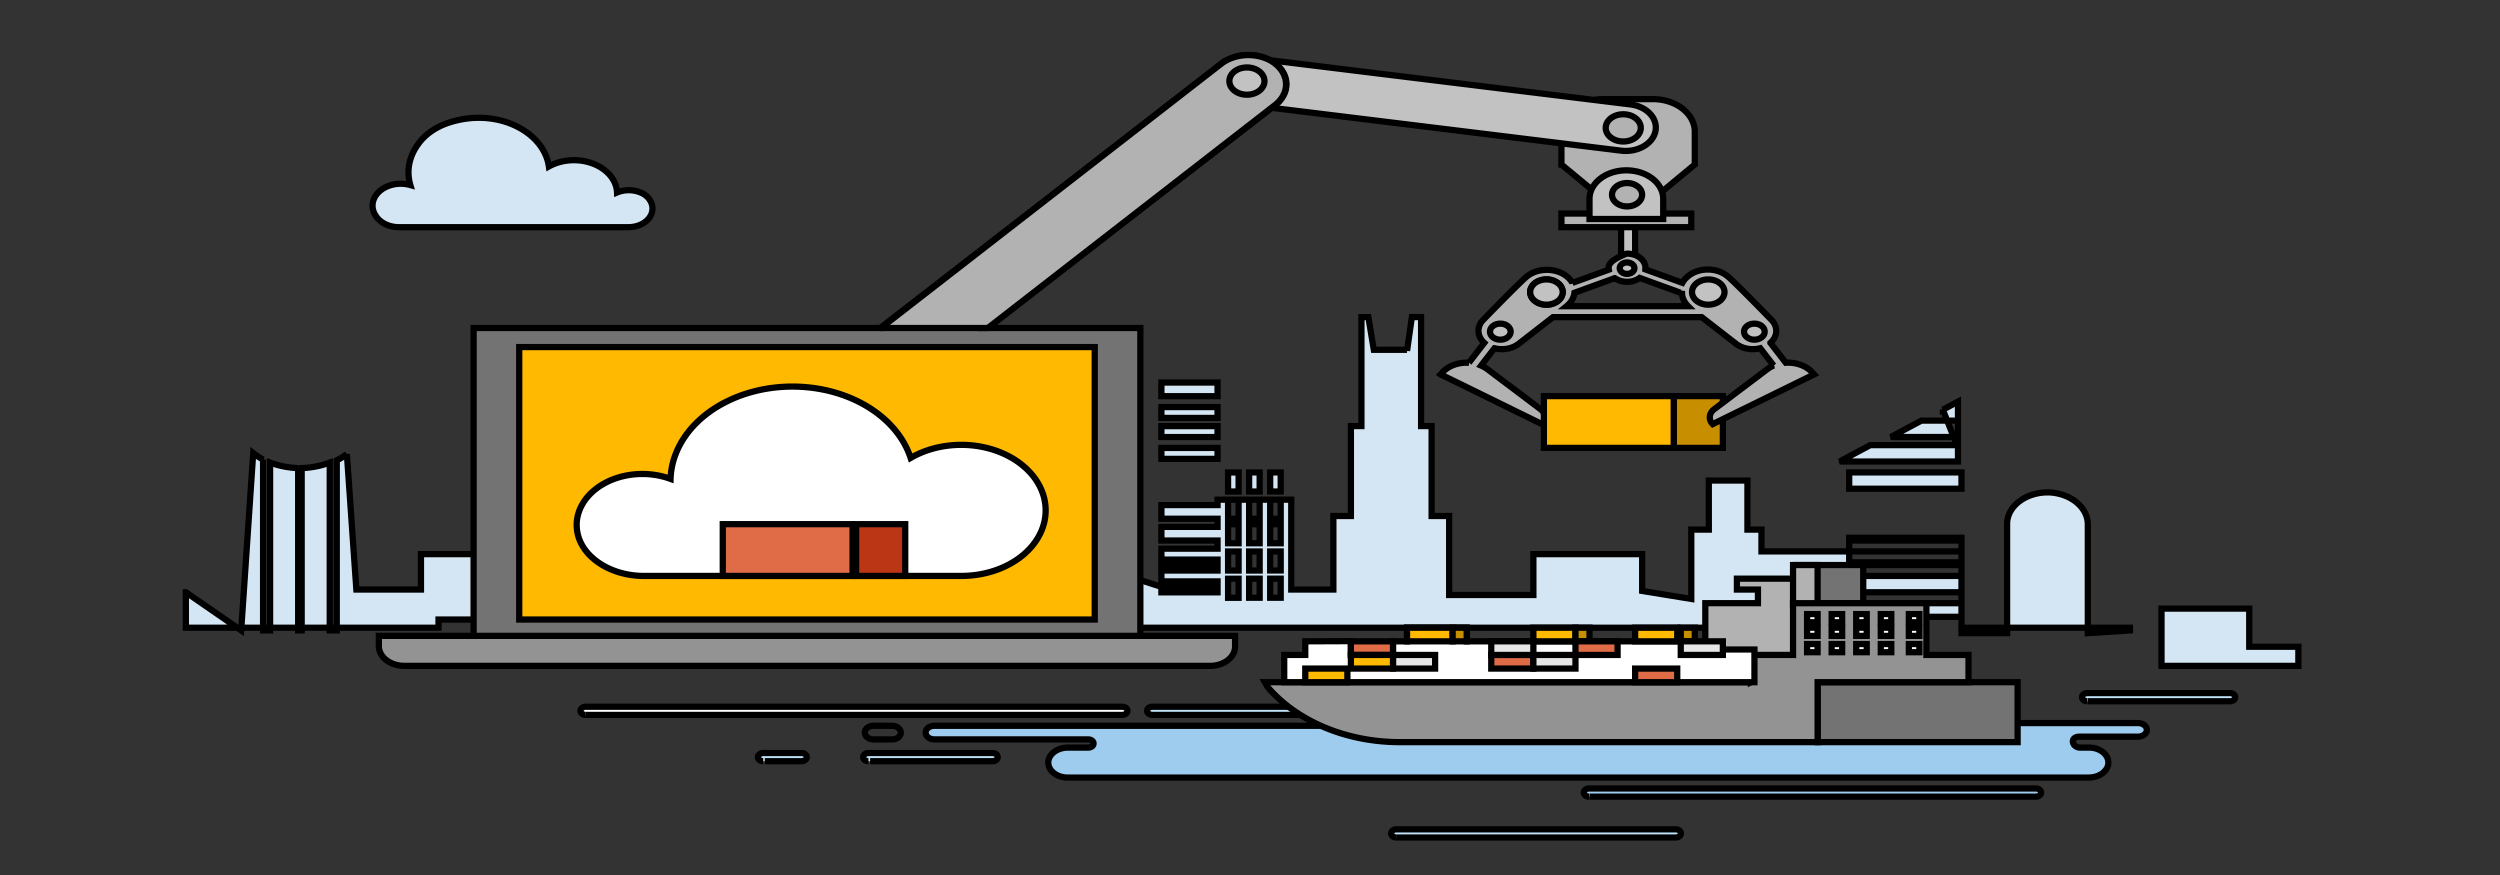 <svg xmlns="http://www.w3.org/2000/svg" width="400" height="140"><rect width="100%" height="100%" fill="#333333" stroke="none"/><title>swimlane-docker-container-support</title><g><title>background</title><rect id="canvas_background" width="402" height="142" x="-1" y="-1" fill="none"/></g><g><title>Layer 1</title><g id="svg_71" stroke="null"><path id="svg_1" fill="#bfe1f7" stroke="null" d="m184.139,114.383l29.713,0a0.842,0.654 0 0 0 0,-1.308l-29.477,0a0.842,0.654 0 1 0 0,1.308"/><path id="svg_2" fill="#9dccef" stroke="null" d="m342.088,115.69l-117.545,0a1.348,1.046 0 0 0 -1.095,0.436l-73.916,0a1.392,1.081 0 0 0 -1.308,0.648a1.412,1.096 0 0 0 1.291,1.532l24.614,0a0.842,0.654 0 0 1 0,1.308l-3.194,0a3.165,2.457 0 0 0 -3.144,1.904a3.091,2.4 0 0 0 3.026,2.892l163.31,0a3.164,2.457 0 0 0 3.144,-1.904a3.091,2.4 0 0 0 -3.026,-2.892l-1.482,0c-1.235,-0.031 -1.684,-1.744 -0.031,-1.744l9.305,0a1.435,1.114 0 0 0 1.409,-0.808a1.404,1.09 0 0 0 -1.358,-1.372z"/><path id="svg_3" fill="none" stroke="null" d="m142.72,116.126l-2.925,0a1.392,1.081 0 0 0 -1.308,0.648a1.412,1.096 0 0 0 1.291,1.532l2.926,0a1.392,1.081 0 0 0 1.307,-0.648a1.412,1.096 0 0 0 -1.291,-1.532z"/><rect id="svg_4" width="2.246" height="7.411" x="259.375" y="35.041" fill="#c2c2c2" stroke="null"/><rect id="svg_5" width="7.86" height="8.283" x="267.797" y="63.378" fill="#c78e00" stroke="null"/><path id="svg_6" fill="#b2b2b2" stroke="null" d="m230.498,59.905l16.223,7.955a2.328,1.807 0 0 0 -0.237,-2.385l-8.499,-6.405a4.754,3.691 0 0 0 -1.011,-0.578l2.144,-2.778a3.762,2.921 0 0 0 3.862,-0.702l2.343,-1.819l2.031,-1.577l1.131,-0.879l23.783,0l1.132,0.879l2.031,1.577l2.344,1.819a3.762,2.921 0 0 0 3.862,0.702l2.144,2.778a4.712,3.658 0 0 0 -1.011,0.578l-8.498,6.405a2.328,1.808 0 0 0 -0.237,2.385l16.222,-7.955l-0.301,-0.329a4.74,3.68 0 0 0 -4.233,-1.535l-2.456,-3.182a3.762,2.921 0 0 0 0.171,-3.68c-3.404,-3.49 -6.337,-6.44 -7.049,-6.992a4.299,3.338 0 0 0 -6.418,0.112a4.252,3.301 0 0 0 -0.791,0.952l-5.93,-2.154a2.86,2.22 0 0 0 0.016,-0.236a2.938,2.281 0 0 0 -2.938,-2.281a0.337,0.262 0 0 0 -0.149,0.029c-2.756,1.12 -2.872,1.861 -2.764,2.537l-5.835,2.119a4.436,3.444 0 0 0 -7.219,-1.08c-0.711,0.553 -3.644,3.503 -7.049,6.992a3.762,2.921 0 0 0 0.172,3.68l-2.456,3.182a4.739,3.679 0 0 0 -4.232,1.535l-0.3,0.33zm38.643,-13.409a4.566,3.546 0 0 0 0.952,2.495l-19.434,0a4.566,3.545 0 0 0 1.25,-2.146l6.457,-2.345a2.926,2.272 0 0 0 3.981,-0.034l6.497,2.36"/><path id="svg_7" fill="#b2b2b2" stroke="null" d="m250.028,46.728a2.6,2.019 0 1 1 -2.6,-2.018a2.6,2.018 0 0 1 2.6,2.018"/><path id="svg_8" fill="#c2c2c2" stroke="null" d="m241.702,53.065a1.651,1.282 0 1 1 -1.651,-1.282a1.651,1.282 0 0 1 1.651,1.282"/><path id="svg_9" fill="#d4e6f4" stroke="null" d="m359.877,103.484l7.86,0l0,3.052l-21.897,0l0,-9.155l14.037,0l0,6.103zm-330.14,-8.719l0,5.667l40.425,0l0,-1.308l8.422,0l0,-10.463l-11.229,0l0,5.667l-10.34,0l-1.516,-21.686a10.619,8.245 0 0 1 -1.617,1.023l0,27.203l-1.123,0l0,-26.857a11.471,8.906 0 0 1 -4.492,0.885l0,25.971l-0.561,0l0,-25.971a11.473,8.908 0 0 1 -4.492,-0.885l0,26.857l-1.123,0l0,-27.345a10.538,8.182 0 0 1 -1.576,-1.028l-1.927,28.373l-8.85,-6.103zm283.538,-27.464l-5.86,0l-4.885,2.616l10.741,0l0.003,-2.616zm-17.405,10.899l0,-2.616l17.967,0l0,2.616l-17.967,0zm14.988,-12.642l2.418,-1.296l0,7.399l-2.418,-6.103zm2.418,5.667l0,2.616l-18.932,0l4.885,-2.616l14.047,0zm-146.542,16.566l0,11.334l12.914,0l0,1.308l116.223,0l0,-1.744l17.967,0l0,1.744l26.95,0l0,0.436l-6.738,0.436l0,-17.335a6.612,5.134 0 0 0 -5.878,-5.17a6.501,5.047 0 0 0 -7.036,5.073l0,17.432l-7.299,0l0,-15.258l-17.967,0l0,2.18l17.967,0l0,1.744l-17.967,0l0,-1.744l-14.037,0l0,-3.488l-2.246,0l0,-7.847l-6.176,0l0,7.847l-2.807,0l0,11.091l-7.86,-1.281l0,-5.887l-17.405,0l0,6.539l-13.475,0l0,-12.642l-2.807,0l0,-14.386l-1.684,0l0,-17.438l-1.473,0l-0.773,5.389l0,-0.157l-5.322,0l-0.867,-5.231l-1.11,0l0,17.438l-1.684,0l0,14.386l-2.807,0l0,11.77l-6.738,0l0,-14.386l-11.791,0l0,0.872l-8.983,0l0,2.18l8.983,0l0,1.308l-8.983,0l0,2.18l8.983,0l0,1.308l-8.983,0l0,1.744l8.983,0l0,1.308l-8.983,0l0,2.18l8.983,0l0,1.308l-8.983,0l0,-0.436l-19.09,-6.103zm129.136,6.975l17.967,0l0,1.744l-17.967,0l0,-1.744zm0,-4.359l17.967,0l0,1.744l-17.967,0l0,-1.744zm0,-3.923l17.967,0l0,1.744l-17.967,0l0,-1.744zm-92.641,6.103l1.684,0l0,3.052l-1.684,0l0,-3.052zm0,-4.359l1.684,0l0,3.052l-1.684,0l0,-3.052zm0,-4.359l1.684,0l0,3.052l-1.684,0l0,-3.052zm0,-3.923l1.684,0l0,3.052l-1.684,0l0,-3.052zm0,-4.359l1.684,0l0,3.052l-1.684,0l0,-3.052zm-3.369,17.002l1.684,0l0,3.052l-1.684,0l0,-3.052zm0,-4.359l1.684,0l0,3.052l-1.684,0l0,-3.052zm0,-4.359l1.684,0l0,3.052l-1.684,0l0,-3.052zm0,-3.923l1.684,0l0,3.052l-1.684,0l0,-3.052zm0,-4.359l1.684,0l0,3.052l-1.684,0l0,-3.052zm-3.369,17.002l1.684,0l0,3.052l-1.684,0l0,-3.052zm0,-4.359l1.684,0l0,3.052l-1.684,0l0,-3.052zm0,-4.359l1.684,0l0,3.052l-1.684,0l0,-3.052zm0,-3.923l1.684,0l0,3.052l-1.684,0l0,-3.052zm0,-4.359l1.684,0l0,3.052l-1.684,0l0,-3.052zm-10.668,17.874l8.983,0l0,1.308l-8.983,0l0,-1.308zm0,-3.488l8.983,0l0,1.308l-8.983,0l0,-1.308zm0,-18.31l8.983,0l0,1.744l-8.983,0l0,-1.744zm0,-3.488l8.983,0l0,1.744l-8.983,0l0,-1.744zm0,-3.052l8.983,0l0,1.744l-8.983,0l0,-1.744zm0,-3.923l8.983,0l0,2.18l-8.983,0l0,-2.18z"/><path id="svg_10" fill="#b2b2b2" stroke="null" d="m249.83,26.323l6.713,5.558a5.423,4.21 0 0 0 7.91,0l6.712,-5.558l0,-5.256a6.706,5.207 0 0 0 -6.706,-5.207l-7.923,0a6.707,5.207 0 0 0 -6.707,5.207l0,5.256z"/><path id="svg_11" fill="#c2c2c2" stroke="null" d="m250.029,46.728a2.6,2.019 0 1 1 -2.6,-2.018a2.6,2.018 0 0 1 2.6,2.018"/><path id="svg_12" fill="#c2c2c2" stroke="null" d="m259.154,42.908a1.176,0.913 0 1 0 1.175,-0.912a1.174,0.912 0 0 0 -1.175,0.912"/><rect id="svg_13" width="20.774" height="2.18" x="249.83" y="34.17" fill="#b2b2b2" stroke="null"/><path id="svg_14" fill="#c2c2c2" stroke="null" d="m260.217,27.256a5.872,4.56 0 0 0 -5.895,4.541l0,3.244l11.791,0l0,-3.244a5.872,4.559 0 0 0 -5.895,-4.541m0.112,5.771a2.409,1.87 0 1 1 2.409,-1.87a2.409,1.87 0 0 1 -2.409,1.87"/><path id="svg_15" fill="#c2c2c2" stroke="null" d="m270.722,46.728a2.6,2.019 0 1 0 2.6,-2.018a2.6,2.018 0 0 0 -2.6,2.018"/><path id="svg_16" fill="#c2c2c2" stroke="null" d="m279.048,53.065a1.651,1.282 0 1 0 1.651,-1.282a1.651,1.282 0 0 0 -1.651,1.282"/><path id="svg_17" fill="#c2c2c2" stroke="null" d="m194.74,12.387a4.822,3.744 0 0 0 4.011,4.282l60.646,7.439a4.822,3.744 0 0 0 1.505,-7.396l-60.647,-7.439a4.824,3.745 0 0 0 -5.515,3.114m64.981,10.252a2.805,2.178 0 1 1 2.804,-2.177a2.804,2.177 0 0 1 -2.804,2.177"/><path id="svg_18" fill="#737373" stroke="null" d="m140.842,52.479l54.528,-42.243a6.166,4.788 0 0 1 7.909,-0.594a6.05,4.698 0 0 1 0.777,7.159l-46.055,35.678l24.454,0l0,49.697l-106.678,0l0,-49.697l65.065,0z"/><path id="svg_19" fill="#b2b2b2" stroke="null" d="m140.945,52.479l54.373,-42.217a6.158,4.781 0 0 1 7.917,-0.595a6.055,4.702 0 0 1 0.758,7.146l-45.933,35.666l-17.114,0z"/><rect id="svg_20" width="92.08" height="43.594" x="83.076" y="55.531" fill="#ffb900" stroke="null"/><path id="svg_21" fill="#939393" stroke="null" d="m64.548,106.536l129.083,0a3.983,3.093 0 0 0 3.983,-3.093l0,-1.703l-136.997,0l0,1.569a4.069,3.159 0 0 0 3.978,3.226"/><path id="svg_22" fill="#d4e6f4" stroke="null" d="m64.109,29.399a4.459,3.462 0 0 1 1.547,0.213a11.709,9.092 0 0 1 1.173,-6.441a10.078,7.825 0 0 1 5.066,-3.572c7.735,-2.47 15.144,1.509 15.925,7.036a6.897,5.355 0 0 1 10.911,4.168a3.935,3.055 0 0 1 3.619,-0.054a3.327,2.583 0 0 1 1.616,1.245a3.843,2.984 0 0 1 -3.394,4.355l-36.687,0a4.117,3.197 0 0 1 -3.701,-1.729a4.521,3.51 0 0 1 3.923,-5.221"/><path id="svg_23" fill="#fff" stroke="null" d="m102.775,75.837a10.476,8.134 0 0 1 4.515,0.79a19.508,15.147 0 0 1 38.41,-3.357a13.507,10.487 0 1 1 8.1,18.88l-50.787,0c-5.476,0 -10.219,-3.18 -10.7,-7.415a10.507,8.158 0 0 1 10.463,-8.898"/><polygon id="svg_24" fill="#b2b2b2" stroke="null" points="281.272 96.509 281.272 94.329 277.903 94.329 277.903 92.586 287.448 92.586 287.448 93.383 287.448 94.179 287.448 96.486 287.448 97.827 287.448 109.151 272.85 109.151 272.85 96.509 281.272 96.509"/><rect id="svg_25" width="10.668" height="6.103" x="287.448" y="90.406" fill="#737373" stroke="null"/><rect id="svg_26" width="3.93" height="6.539" x="286.886" y="90.406" fill="#b2b2b2" stroke="null"/><rect id="svg_27" width="32.003" height="9.591" x="290.817" y="109.151" fill="#737373" stroke="null"/><path id="svg_28" fill="#939393" stroke="null" d="m280.149,109.151l0,-4.359l6.738,0l0,-8.283l21.336,0l0,8.283l6.738,0l0,4.359l-24.143,0l0,9.591l-67.049,0a25.378,19.705 0 0 1 -20.935,-8.803l-0.455,-0.788l77.771,0z"/><polygon id="svg_29" fill="#fff" stroke="null" points="208.843 104.792 208.843 102.612 216.142 102.581 216.142 104.792 222.88 104.792 222.88 102.612 225.126 102.612 225.126 100.433 234.671 100.433 234.671 102.612 245.222 102.612 268.509 102.612 275.053 103.92 280.71 103.92 280.71 109.151 205.475 109.152 205.475 104.792 208.843 104.792"/><rect id="svg_30" width="6.738" height="2.18" x="245.338" y="100.433" fill="#ffb900" stroke="null"/><rect id="svg_31" width="1.684" height="1.308" x="305.415" y="98.253" fill="#fff" stroke="null"/><rect id="svg_32" width="1.684" height="1.308" x="289.132" y="98.253" fill="#fff" stroke="null"/><rect id="svg_33" width="1.684" height="1.308" x="293.063" y="98.253" fill="#fff" stroke="null"/><rect id="svg_34" width="1.684" height="1.308" x="296.993" y="98.253" fill="#fff" stroke="null"/><rect id="svg_35" width="1.684" height="1.308" x="300.923" y="98.253" fill="#fff" stroke="null"/><rect id="svg_36" width="1.684" height="1.308" x="305.415" y="100.433" fill="#fff" stroke="null"/><rect id="svg_37" width="1.684" height="1.308" x="289.132" y="100.433" fill="#fff" stroke="null"/><rect id="svg_38" width="1.684" height="1.308" x="293.063" y="100.433" fill="#fff" stroke="null"/><rect id="svg_39" width="1.684" height="1.308" x="296.993" y="100.433" fill="#fff" stroke="null"/><rect id="svg_40" width="1.684" height="1.308" x="300.923" y="100.433" fill="#fff" stroke="null"/><rect id="svg_41" width="1.684" height="1.308" x="305.415" y="103.048" fill="#fff" stroke="null"/><rect id="svg_42" width="1.684" height="1.308" x="289.132" y="103.048" fill="#fff" stroke="null"/><rect id="svg_43" width="1.684" height="1.308" x="293.063" y="103.048" fill="#fff" stroke="null"/><rect id="svg_44" width="1.684" height="1.308" x="296.993" y="103.048" fill="#fff" stroke="null"/><rect id="svg_45" width="1.684" height="1.308" x="300.923" y="103.048" fill="#fff" stroke="null"/><path id="svg_46" fill="#9dccef" stroke="null" d="m254.322,127.461l71.418,0a0.842,0.654 0 0 0 0,-1.308l-71.489,0a0.842,0.654 0 0 0 0,1.308"/><path id="svg_47" fill="#bfe1f7" stroke="null" d="m139.222,121.794l19.574,0a0.842,0.654 0 0 0 0,-1.308l-19.848,0a0.842,0.654 0 0 0 0,1.308"/><path id="svg_48" fill="#bfe1f7" stroke="null" d="m122.378,121.794l5.868,0a0.842,0.654 0 0 0 0,-1.308l-6.131,0a0.842,0.654 0 0 0 0,1.308"/><path id="svg_49" fill="#fff" stroke="null" d="m93.744,114.383l85.812,0a0.842,0.654 0 0 0 0,-1.308l-85.839,0a0.842,0.654 0 0 0 0,1.308"/><path id="svg_50" fill="#bfe1f7" stroke="null" d="m334.049,112.203l22.75,0a0.842,0.654 0 0 0 0,-1.308l-22.832,0a0.842,0.654 0 0 0 0,1.308"/><rect id="svg_51" width="20.774" height="8.283" x="247.023" y="63.378" fill="#ffb900" stroke="null"/><rect id="svg_52" width="7.299" height="2.18" x="225.126" y="100.433" fill="#ffb900" stroke="null"/><rect id="svg_53" width="2.246" height="2.18" x="232.425" y="100.433" fill="#c78e00" stroke="null"/><rect id="svg_54" width="6.738" height="2.18" x="261.621" y="100.433" fill="#ffb900" stroke="null"/><rect id="svg_55" width="2.246" height="2.18" x="252.076" y="100.433" fill="#c78e00" stroke="null"/><rect id="svg_56" width="2.246" height="2.18" x="268.92" y="100.433" fill="#c78e00" stroke="null"/><rect id="svg_57" width="6.738" height="2.18" x="216.142" y="102.612" fill="#df6c47" stroke="null"/><rect id="svg_58" width="6.738" height="2.18" x="238.601" y="104.792" fill="#df6c47" stroke="null"/><rect id="svg_59" width="6.738" height="2.18" x="261.621" y="106.972" fill="#df6c47" stroke="null"/><rect id="svg_60" width="6.738" height="2.18" x="238.601" y="102.612" fill="#e6e6e6" stroke="null"/><rect id="svg_61" width="6.738" height="2.18" x="245.338" y="104.792" fill="#e6e6e6" stroke="null"/><rect id="svg_62" width="6.738" height="2.18" x="268.92" y="102.612" fill="#e6e6e6" stroke="null"/><rect id="svg_63" width="6.738" height="2.18" x="252.076" y="102.612" fill="#df6c47" stroke="null"/><rect id="svg_64" width="6.738" height="2.18" x="222.88" y="104.792" fill="#e6e6e6" stroke="null"/><rect id="svg_65" width="6.738" height="2.18" x="216.142" y="104.792" fill="#ffb900" stroke="null"/><rect id="svg_66" width="6.738" height="2.18" x="208.843" y="106.972" fill="#ffb900" stroke="null"/><rect id="svg_67" width="7.86" height="8.283" x="136.976" y="83.867" fill="#ba3615" stroke="null"/><rect id="svg_68" width="20.774" height="8.283" x="115.641" y="83.867" fill="#df6c47" stroke="null"/><path id="svg_69" fill="#bfe1f7" stroke="null" d="m223.441,134l44.663,0a0.842,0.654 0 0 0 0,-1.308l-44.678,0a0.842,0.654 0 0 0 0,1.308"/><path id="svg_70" fill="#c2c2c2" stroke="null" d="m196.701,12.971a2.807,2.18 0 1 0 2.802,-2.177a2.804,2.177 0 0 0 -2.804,2.177"/></g></g></svg>
